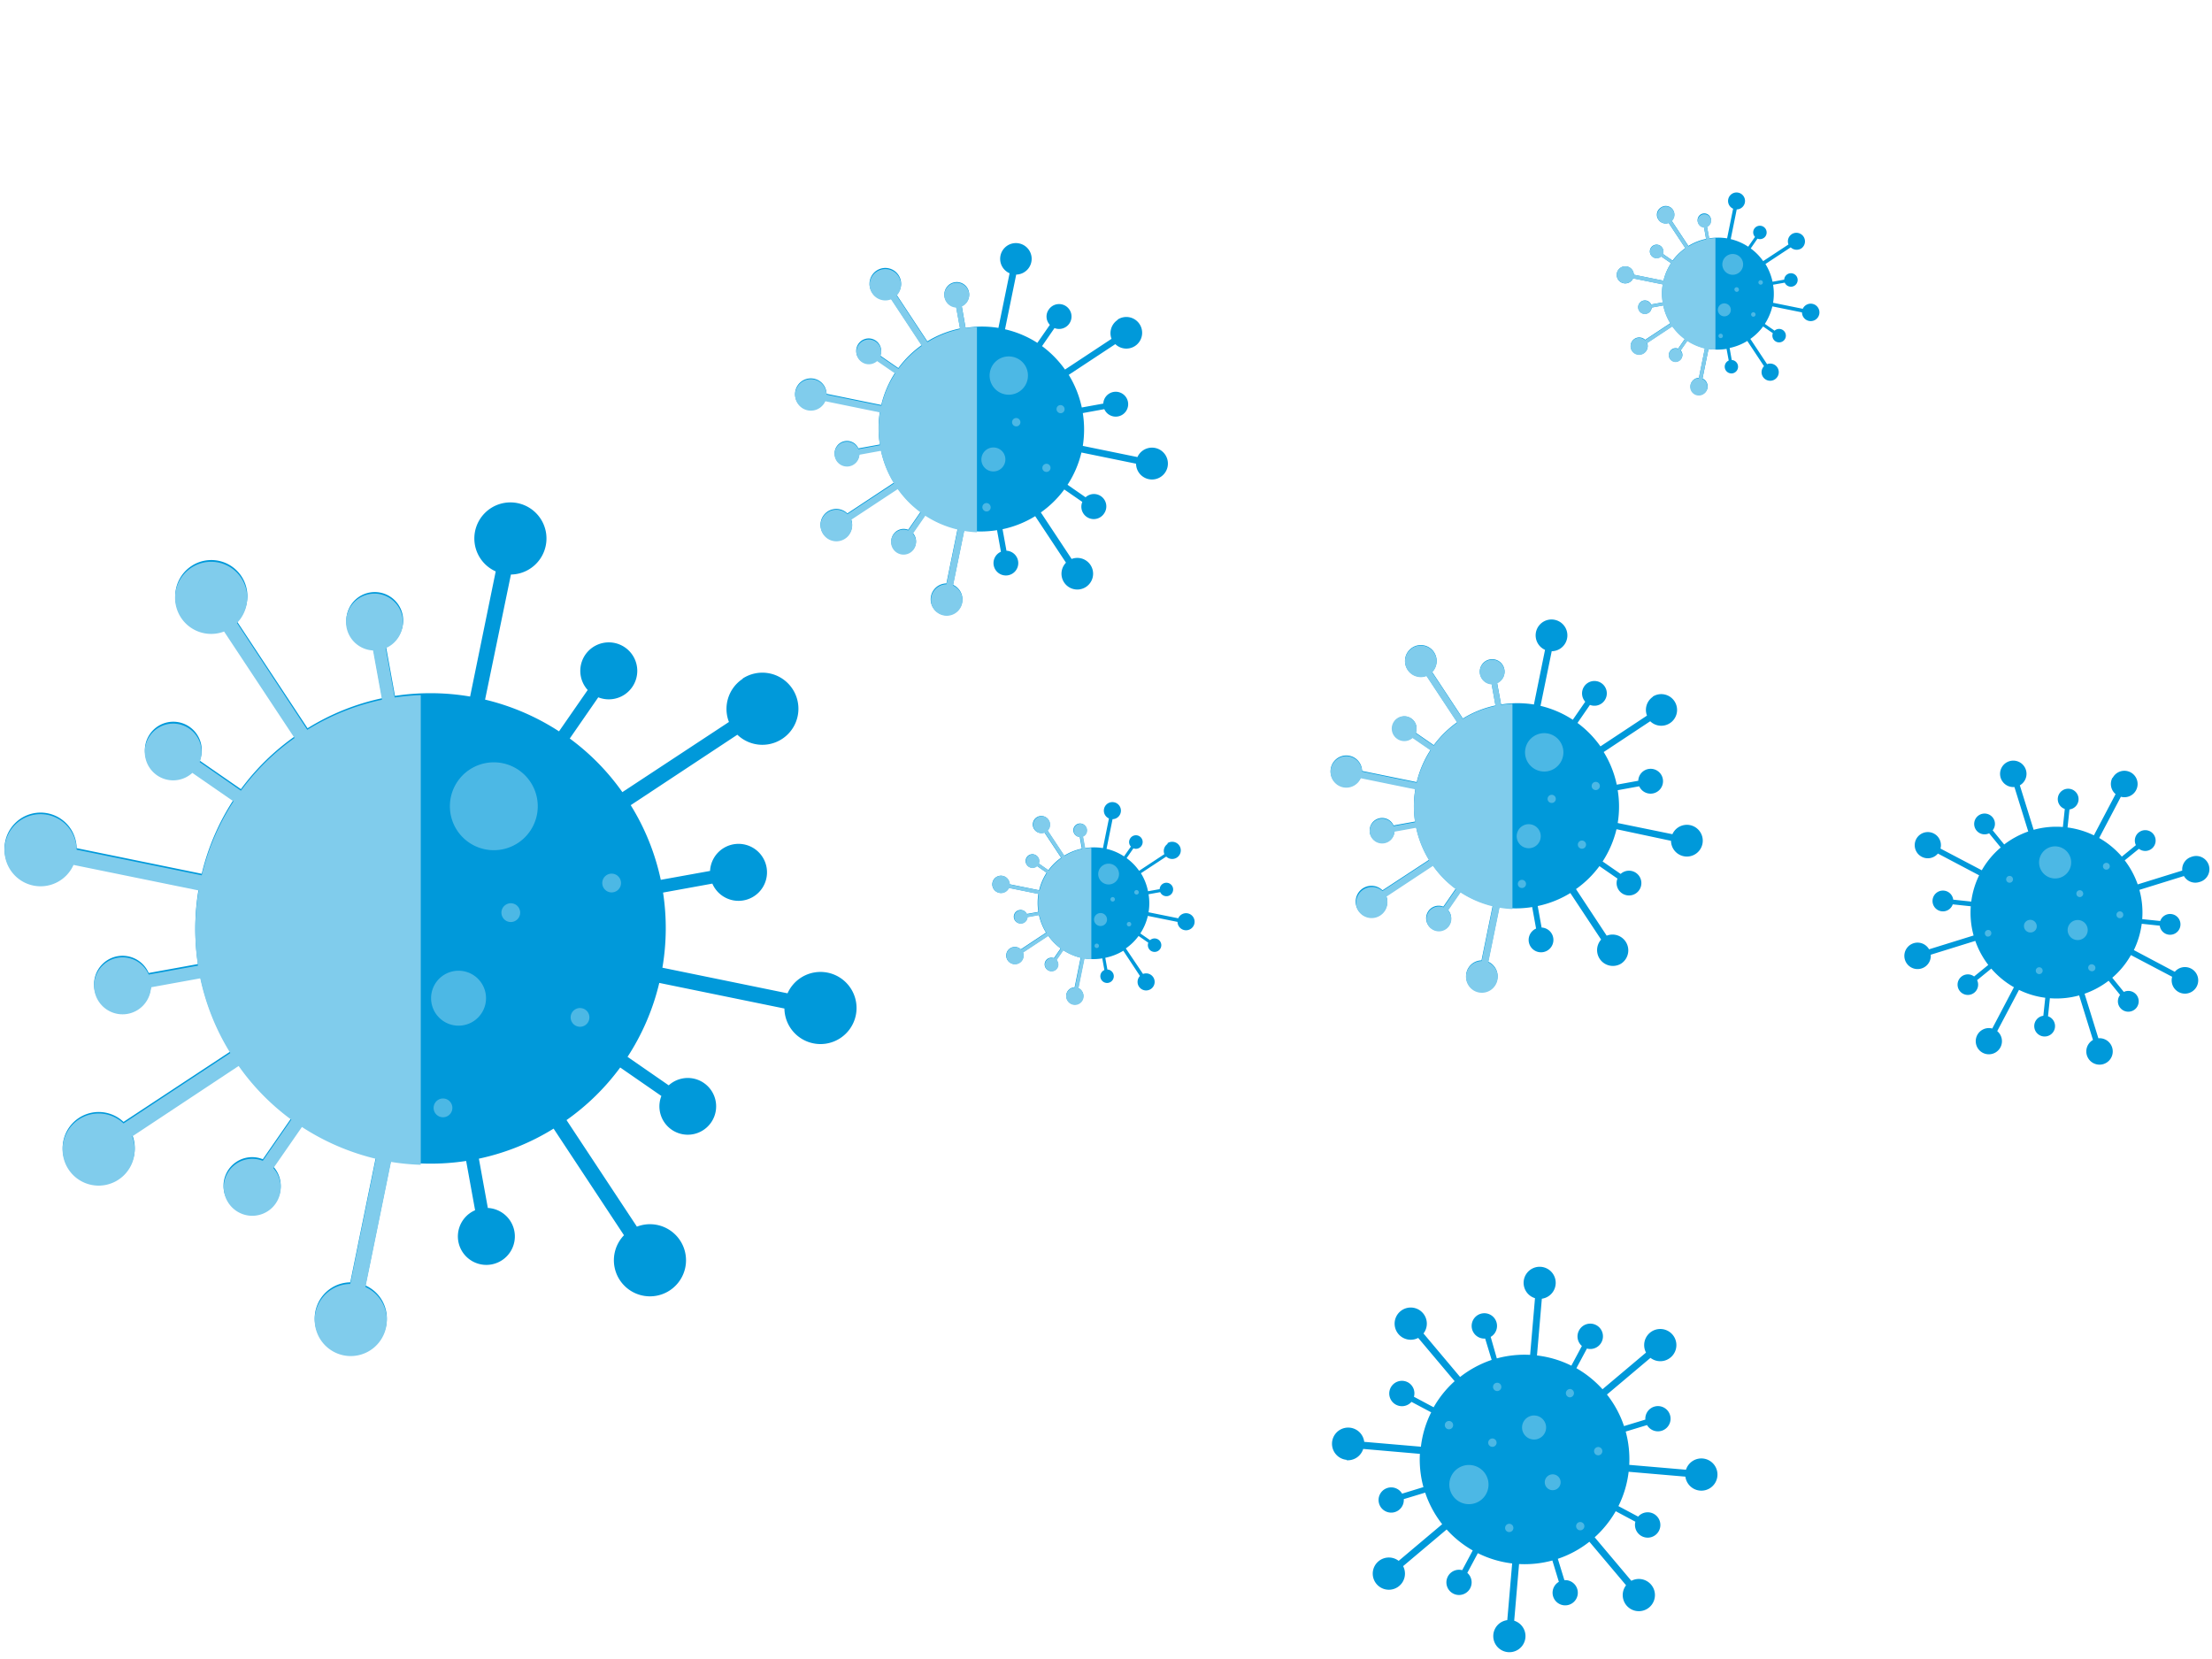<svg width="440" height="330" xmlns="http://www.w3.org/2000/svg"><g fill="none" fill-rule="evenodd"><path d="M267.826 290.462a3.216 3.216 0 003.336-2.248l11.275.98c-.119 2.228.12 4.46.705 6.613l-4.244 1.303a2.51 2.51 0 10.335 1.088l4.256-1.291a20.984 20.984 0 003.384 6.277l-8.657 7.293a3.204 3.204 0 10.885 1.052l8.657-7.293a21.127 21.127 0 005.189 4.173l-2.093 3.921a2.51 2.51 0 101.017.538l2.092-3.921a20.768 20.768 0 006.827 2.044l-.968 11.275a3.204 3.204 0 101.375.12l.968-11.275c2.232.119 4.468-.12 6.624-.706l1.291 4.245a2.51 2.51 0 101.1-.335l-1.303-4.244a20.733 20.733 0 006.277-3.396l7.294 8.657a3.204 3.204 0 101.052-.885l-7.293-8.657a21.223 21.223 0 004.184-5.189l3.91 2.092a2.535 2.535 0 001.256 2.87 2.523 2.523 0 10-.706-3.886l-3.922-2.092a20.673 20.673 0 002.033-6.827l11.287.968a3.204 3.204 0 10.12-1.375l-11.287-.968a21.043 21.043 0 00-.706-6.624l4.245-1.292a2.51 2.51 0 10-.335-1.088l-4.245 1.292a20.733 20.733 0 00-3.395-6.278l8.656-7.293a3.204 3.204 0 10-.885-1.052l-8.656 7.293a21.008 21.008 0 00-5.19-4.184l2.093-3.91a2.523 2.523 0 10-1.578-3.587 2.499 2.499 0 00.574 3.073l-2.093 3.921a20.733 20.733 0 00-6.839-2.032l.969-11.287a3.192 3.192 0 10-1.363-.108l-.969 11.275a20.972 20.972 0 00-6.624.706l-1.22-4.28a2.523 2.523 0 10-1.1.334l1.292 4.245a21.008 21.008 0 00-6.277 3.395l-7.282-8.656a3.204 3.204 0 10-1.052.884l7.246 8.61a20.685 20.685 0 00-4.173 5.188l-3.922-2.092a2.499 2.499 0 00-1.195-2.87 2.523 2.523 0 10.705 3.886l3.922 2.08a20.47 20.47 0 00-2.045 6.84l-11.275-.969a3.216 3.216 0 10-3.455 3.587l-.084.072z" fill="#0099DA"/><path d="M288.308 294.982a3.898 3.898 0 113.587 4.208 3.886 3.886 0 01-3.587-4.208zM302.775 283.695a2.391 2.391 0 114.755.513 2.391 2.391 0 01-4.755-.513zM307.283 294.707a1.578 1.578 0 113.144.275 1.578 1.578 0 01-3.144-.275zM317.087 288.597a.825.825 0 111.643.149.825.825 0 01-1.643-.15zM299.391 303.853a.825.825 0 11.754.897.813.813 0 01-.754-.897zM313.512 303.518a.825.825 0 111.64.173.825.825 0 01-1.64-.173zM311.48 277.047a.849.849 0 01.908-.754.837.837 0 01-.143 1.662.849.849 0 01-.766-.908zM296.988 275.803a.828.828 0 111.65.144.828.828 0 01-1.65-.144zM287.399 283.408a.828.828 0 111.65.143.828.828 0 01-1.65-.143zM296.032 286.899a.837.837 0 01.896-.765c.46.044.8.448.765.908a.837.837 0 01-1.472.462.825.825 0 01-.19-.605z" fill="#4CB8E5"/><path d="M420.188 154.72a2.63 2.63 0 00.634 3.24l-4.317 8.202a17.122 17.122 0 00-5.237-1.566l.383-3.587a2.068 2.068 0 10-.933-.096l-.382 3.587c-1.955-.15-3.921.04-5.811.562l-2.75-8.848a2.63 2.63 0 10-1.076.335l2.75 8.848a17.301 17.301 0 00-4.783 2.582l-2.295-2.821a2.033 2.033 0 000-2.56 2.068 2.068 0 10-.706 3.157l2.308 2.822a16.883 16.883 0 00-3.766 4.532l-8.215-4.317a2.607 2.607 0 10-.514.993l8.202 4.328a16.632 16.632 0 00-1.566 5.225l-3.587-.383a2.068 2.068 0 10-.095.933l3.586.383c-.15 1.955.04 3.92.562 5.81l-8.86 2.75a2.63 2.63 0 10.335 1.077l8.86-2.75a17.301 17.301 0 002.583 4.782l-2.822 2.296a2.045 2.045 0 10.598.73l2.822-2.296a17.074 17.074 0 004.507 3.706l-4.316 8.214a2.607 2.607 0 10.992.514l4.329-8.202a16.632 16.632 0 005.225 1.566l-.383 3.587a2.068 2.068 0 10.933.096l.37-3.587c1.96.15 3.93-.04 5.823-.562l2.75 8.86a2.63 2.63 0 101.076-.335l-2.75-8.86a17.158 17.158 0 004.783-2.582l2.283 2.822a2.068 2.068 0 10.742-.598l-2.296-2.822a16.883 16.883 0 003.707-4.508l8.202 4.317a2.642 2.642 0 10.526-.993l-8.142-4.316c.799-1.65 1.328-3.419 1.566-5.237l3.587.383a2.068 2.068 0 10.095-.933l-3.587-.37c.15-1.96-.04-3.93-.561-5.823l8.86-2.75a2.607 2.607 0 003.06 1.195 2.63 2.63 0 10-1.566-5.01 2.607 2.607 0 00-1.83 2.726l-8.86 2.75a17.23 17.23 0 00-2.582-4.782l2.822-2.296a2.068 2.068 0 10-.598-.73l-2.798 2.285a17.074 17.074 0 00-4.507-3.707l4.316-8.202a2.63 2.63 0 10-1.626-3.766h-.06z" fill="#0099DA"/><path d="M410.276 168.72a3.192 3.192 0 11-4.304 1.34 3.18 3.18 0 014.304-1.34zM414.198 183.224a1.997 1.997 0 11-1.868 3.53 1.997 1.997 0 011.868-3.53zM404.453 183.116a1.291 1.291 0 01.538 1.746 1.291 1.291 0 01-2.283-1.196 1.291 1.291 0 011.745-.55zM405.948 192.478a.67.67 0 01.287.92.682.682 0 11-.287-.92zM400.053 174.304a.682.682 0 11-.92.287.693.693 0 01.92-.287zM395.82 185.065a.682.682 0 01-.633 1.196.693.693 0 01-.287-.933.682.682 0 01.92-.263zM416.446 191.916c.328.18.455.587.287.921a.693.693 0 01-.921.287.682.682 0 11.634-1.196v-.012zM421.993 181.359a.682.682 0 11-.92.287.693.693 0 01.92-.287zM419.303 171.71a.67.67 0 01.287.92.693.693 0 01-.92.287.693.693 0 01-.287-.92.682.682 0 01.92-.287zM413.923 177.114a.682.682 0 11-.49 1.272.682.682 0 01.49-1.272z" fill="#4CB8E5"/><path d="M147.747 135.015a7.174 7.174 0 00-2.75 8.597l-21.2 13.953a46.44 46.44 0 00-10.461-10.665l5.667-8.19a5.667 5.667 0 10-2.104-1.459l-5.703 8.226a46.99 46.99 0 00-14.707-6.313l5.141-24.881a7.174 7.174 0 10-3.025-.622l-5.093 24.893a46.762 46.762 0 00-14.946-.131l-1.781-9.805a5.655 5.655 0 10-2.523.455l1.781 9.804a46.535 46.535 0 00-14.861 5.978L47.145 123.61a7.174 7.174 0 10-2.571 1.674l14.013 21.222a46.63 46.63 0 00-10.665 10.462l-8.19-5.667a5.655 5.655 0 10-1.471 2.116l8.19 5.668a46.798 46.798 0 00-6.325 14.718l-24.881-5.093a7.174 7.174 0 10-.622 3.025l24.893 5.081a46.762 46.762 0 00-.131 14.946l-9.805 1.781a5.667 5.667 0 10.455 2.535l9.804-1.781a46.63 46.63 0 005.978 14.862l-21.246 14a7.174 7.174 0 101.733 2.56l21.163-13.99a46.535 46.535 0 0010.474 10.677l-5.667 8.179a5.691 5.691 0 102.104 1.47l5.68-8.19a46.99 46.99 0 0014.706 6.313l-5.093 24.894a7.174 7.174 0 103.025.621l5.081-24.893c4.943.845 9.99.89 14.946.131l1.781 9.805a5.667 5.667 0 102.535-.455l-1.781-9.804a46.63 46.63 0 0014.862-5.978l14 21.21a7.174 7.174 0 102.571-1.71l-14-21.198a46.499 46.499 0 0010.676-10.462l8.19 5.667a5.643 5.643 0 101.46-2.116l-8.19-5.667a46.702 46.702 0 006.312-14.707l24.894 5.094a7.174 7.174 0 10.621-3.025l-24.893-5.094c.845-4.942.89-9.989.131-14.945l9.805-1.782a5.667 5.667 0 10-.455-2.523l-9.804 1.77a46.499 46.499 0 00-5.978-14.85l21.21-14.013a7.174 7.174 0 101.04-11.168l.037.036z" fill="#0099DA"/><path d="M105.504 155.533a8.74 8.74 0 11-14.586 9.633 8.74 8.74 0 0114.586-9.633zM95.76 195.527a5.464 5.464 0 11-9.13 6.005 5.464 5.464 0 019.13-6.005zM72.504 182.41a3.587 3.587 0 11-5.934 4.032 3.587 3.587 0 015.934-4.031zM63.752 206.838a1.865 1.865 0 11-2.582-.526 1.853 1.853 0 012.582.526zM73.64 155.341a1.853 1.853 0 01-.526 2.583 1.865 1.865 0 11-.647-3.386c.482.101.904.39 1.173.803zM49.26 175.584a1.865 1.865 0 11-2.582-.526 1.853 1.853 0 012.583.526zM89.674 219.345a1.865 1.865 0 11-2.583-.527 1.853 1.853 0 012.583.527zM116.935 201.35a1.865 1.865 0 11-2.595-.526 1.877 1.877 0 012.595.526zM123.224 174.627a1.865 1.865 0 11-2.583-.538 1.853 1.853 0 012.583.538zM103.16 180.51a1.865 1.865 0 11-2.582-.526 1.853 1.853 0 012.583.526z" fill="#4CB8E5"/><path d="M83.696 231.696v-93.429c-1.737.061-3.47.217-5.19.467l-1.781-9.805a5.655 5.655 0 10-2.523.455l1.782 9.804a46.535 46.535 0 00-14.862 5.978L47.145 123.92a7.174 7.174 0 10-2.571 1.697l14.013 21.187a46.487 46.487 0 00-10.665 10.474l-8.202-5.691a5.643 5.643 0 10-1.46 2.152l8.191 5.668a46.738 46.738 0 00-6.325 14.706l-24.881-5.093a7.174 7.174 0 10-.622 3.025l24.893 5.081a46.834 46.834 0 00-.131 14.958l-9.805 1.77a5.667 5.667 0 10.455 2.534l9.804-1.781a46.535 46.535 0 005.978 14.861L24.571 223.47a7.174 7.174 0 101.733 2.582l21.163-14.013a46.296 46.296 0 0010.474 10.677l-5.667 8.19a5.667 5.667 0 102.104 1.46l5.68-8.191a46.99 46.99 0 0014.706 6.325l-5.093 24.893a7.174 7.174 0 103.025.622l5.081-24.893c1.958.32 3.935.512 5.919.574z" fill="#80CCEC" style="mix-blend-mode:multiply"/><path d="M222.296 63.647A3.157 3.157 0 00221.1 67.4l-9.254 6.11a20.649 20.649 0 00-4.568-4.663l2.475-3.587a2.475 2.475 0 10-1.124-3.707 2.391 2.391 0 00.204 3.061l-2.487 3.587a20.23 20.23 0 00-6.433-2.702l2.224-10.88a3.133 3.133 0 10-1.315-.263l-2.224 10.868a20.326 20.326 0 00-6.528 0l-.766-4.376a2.475 2.475 0 10-1.112.203l.778 4.28a20.505 20.505 0 00-6.505 2.56l-6.11-9.255a3.145 3.145 0 10-1.123.741l6.11 9.267a20.099 20.099 0 00-4.652 4.567l-3.587-2.475a2.487 2.487 0 10-.645.92l3.587 2.476a20.458 20.458 0 00-2.75 6.42l-10.88-2.224a3.133 3.133 0 10-.264 1.328l10.869 2.223a20.613 20.613 0 000 6.529l-4.28.777a2.463 2.463 0 10.202 1.1l4.28-.777A20.147 20.147 0 00177.818 96l-9.266 6.122a3.145 3.145 0 10.741 1.124l9.267-6.122a20.159 20.159 0 004.567 4.663l-2.475 3.587a2.463 2.463 0 10.92.634l2.476-3.587a20.434 20.434 0 006.432 2.762l-2.224 10.868a3.157 3.157 0 101.316.275l2.224-10.868c2.162.346 4.366.346 6.528 0l.777 4.292a2.463 2.463 0 101.1-.203l-.777-4.28a20.422 20.422 0 006.492-2.595l6.122 9.254a3.145 3.145 0 101.124-.741l-6.122-9.254a20.398 20.398 0 004.663-4.568l3.587 2.475a2.463 2.463 0 004.328 2.308 2.463 2.463 0 00-3.682-3.229l-3.587-2.486a20.254 20.254 0 002.762-6.421l10.868 2.224a3.168 3.168 0 10.275-1.315l-10.868-2.224c.34-2.163.34-4.366 0-6.529l4.28-.777a2.475 2.475 0 10-.203-1.112l-4.28.777a20.53 20.53 0 00-2.595-6.492l9.266-6.11a3.145 3.145 0 10.455-4.878l-.012.072z" fill="#0099DA"/><path d="M203.847 72.602a3.814 3.814 0 11-5.297-1.076 3.838 3.838 0 015.297 1.076zM199.59 90.07a2.391 2.391 0 11-3.993 2.632 2.391 2.391 0 013.993-2.631zM189.427 84.343a1.542 1.542 0 11-2.57 1.707 1.542 1.542 0 012.57-1.707zM185.601 95.009a.813.813 0 11-1.346.912.813.813 0 011.346-.912zM189.93 72.518a.813.813 0 11-1.125-.227.801.801 0 011.124.227zM179.276 81.366a.813.813 0 01-.227 1.124.825.825 0 01-1.136-.227.813.813 0 01.24-1.124.801.801 0 011.123.227zM196.924 100.473a.814.814 0 11-1.351.909.825.825 0 01.227-1.196.801.801 0 011.124.287zM208.833 92.617a.813.813 0 01-.228 1.124.825.825 0 01-1.135-.227.813.813 0 01.239-1.124.801.801 0 011.124.227zM211.63 80.948a.813.813 0 01-.227 1.124.816.816 0 01-.896-1.363.813.813 0 011.123.239zM202.818 83.507a.825.825 0 11-1.359.935.825.825 0 011.36-.935z" fill="#4CB8E5"/><path d="M194.33 105.877V65.07c-.757.022-1.511.086-2.26.19l-.766-4.28a2.475 2.475 0 10-1.112.204l.778 4.28a20.53 20.53 0 00-6.493 2.595l-6.11-9.267a3.12 3.12 0 10-1.124.754l6.11 9.254a20.326 20.326 0 00-4.65 4.567l-3.588-2.475a2.463 2.463 0 10-.645.933l3.587 2.475a20.23 20.23 0 00-2.75 6.42l-10.88-2.223a3.133 3.133 0 10-.264 1.315l10.869 2.224a20.613 20.613 0 000 6.528l-4.28.777a2.475 2.475 0 10.202 1.112l4.28-.777a20.254 20.254 0 002.595 6.492l-9.266 6.11a3.145 3.145 0 10.741 1.124l9.267-6.11a20.099 20.099 0 004.567 4.651l-2.475 3.587a2.487 2.487 0 10.92.646l2.476-3.587a20.41 20.41 0 006.432 2.75l-2.224 10.88a3.133 3.133 0 101.316.264l2.224-10.869a20.96 20.96 0 002.522.263z" fill="#80CCEC" style="mix-blend-mode:multiply"/><path d="M328.804 138.59a3.145 3.145 0 00-1.195 3.755l-9.255 6.121a20.398 20.398 0 00-4.567-4.663l2.475-3.587a2.463 2.463 0 10-1.124-3.706 2.475 2.475 0 00.191 3.073l-2.475 3.587a20.254 20.254 0 00-6.42-2.762l2.224-10.869a3.157 3.157 0 10-1.328-.275l-2.212 10.869a20.613 20.613 0 00-6.528 0l-.789-4.293a2.463 2.463 0 10-1.1.203l.777 4.28a20.53 20.53 0 00-6.492 2.595l-6.11-9.266a3.145 3.145 0 10-1.124.741l6.11 9.255a20.649 20.649 0 00-4.663 4.567l-3.587-2.475a2.391 2.391 0 10-.634.933l3.587 2.475a20.53 20.53 0 00-2.762 6.42l-10.868-2.223a3.133 3.133 0 10-.263 1.315l10.868 2.224a20.326 20.326 0 00-.06 6.528l-4.28.777a2.487 2.487 0 00-2.714-1.447 2.475 2.475 0 102.905 2.56l4.293-.778a20.505 20.505 0 002.582 6.492L275 177.09a3.145 3.145 0 10.741 1.124l9.267-6.11a19.872 19.872 0 004.567 4.651l-2.475 3.587a2.487 2.487 0 10.92.646l2.476-3.587a20.458 20.458 0 006.42 2.75l-2.224 10.88a3.133 3.133 0 101.328.264l2.223-10.869c2.162.353 4.367.353 6.529 0l.777 4.28a2.463 2.463 0 101.1-.203l-.777-4.28a20.386 20.386 0 006.492-2.583l6.122 9.255a3.145 3.145 0 003.981 4.782 3.145 3.145 0 00-2.87-5.56l-6.109-9.266a20.398 20.398 0 004.663-4.567l3.587 2.475a2.463 2.463 0 10.634-.921l-3.587-2.475a20.493 20.493 0 002.762-6.42l10.844 2.307a3.157 3.157 0 10.275-1.315l-10.88-2.224a20.326 20.326 0 000-6.528l4.28-.778a2.475 2.475 0 004.7-1.422 2.463 2.463 0 00-4.891.322l-4.28.778A20.422 20.422 0 00319 149.59l9.254-6.122a3.145 3.145 0 10.467-4.878h.083z" fill="#0099DA"/><path d="M310.355 147.558a3.814 3.814 0 11-5.284-1.088 3.802 3.802 0 015.284 1.088zM306.087 165.026a2.391 2.391 0 11-4.001 2.62 2.391 2.391 0 014.001-2.62zM295.948 159.299a1.542 1.542 0 11-2.581 1.69 1.542 1.542 0 012.58-1.69zM292.122 169.964a.813.813 0 01-.227 1.124.825.825 0 01-1.136-.227.813.813 0 01.239-1.124.801.801 0 011.124.227zM296.45 147.474a.816.816 0 11-1.363.897.816.816 0 011.363-.897zM285.76 156.37a.813.813 0 01-.238 1.195.816.816 0 11-.897-1.363.825.825 0 011.136.168zM303.445 175.428a.813.813 0 11-1.418.796.813.813 0 011.418-.796zM315.353 167.56a.816.816 0 11-1.136-.226.825.825 0 011.136.227zM318.103 155.891a.816.816 0 11-1.136-.227.825.825 0 011.136.227zM309.34 158.462a.813.813 0 01-.228 1.124.825.825 0 01-1.136-.227.813.813 0 01.227-1.124.825.825 0 011.136.227z" fill="#4CB8E5"/><path d="M300.85 180.82v-40.807c-.756.026-1.51.094-2.26.203l-.789-4.28a2.463 2.463 0 10-1.1.203l.777 4.28a20.505 20.505 0 00-6.492 2.583l-6.11-9.254a3.145 3.145 0 10-1.124.741l6.11 9.266a20.398 20.398 0 00-4.663 4.568l-3.587-2.475a2.475 2.475 0 10-3.695 1.124c.938.654 2.2.585 3.061-.168l3.587 2.475a20.768 20.768 0 00-2.762 6.421l-10.868-2.224a3.133 3.133 0 10-.263 1.327l10.868 2.224a20.326 20.326 0 00-.06 6.528l-4.28.778a2.475 2.475 0 10-1.83 3.407 2.451 2.451 0 002.021-2.307l4.293-.778a20.386 20.386 0 002.582 6.493L275 177.234a3.145 3.145 0 00-4.783 3.981 3.145 3.145 0 005.56-2.857l9.266-6.122a19.92 19.92 0 004.568 4.663l-2.475 3.587a2.475 2.475 0 101.124 3.706 2.499 2.499 0 00-.203-3.072l2.475-3.587a20.493 20.493 0 006.42 2.762l-2.224 10.868a3.157 3.157 0 101.327.275l2.224-10.88a18.7 18.7 0 002.571.263z" fill="#80CCEC" style="mix-blend-mode:multiply"/><path d="M232.255 167.86a1.71 1.71 0 00-.645 2.044l-5.022 3.312a10.833 10.833 0 00-2.487-2.523l1.351-1.948a1.327 1.327 0 001.59-.479 1.34 1.34 0 10-2.2-1.53 1.315 1.315 0 00.108 1.662l-1.363 1.949a10.76 10.76 0 00-3.48-1.495l1.196-5.906a1.698 1.698 0 10-.717-.144l-1.196 5.895a11.335 11.335 0 00-3.587 0l-.43-2.332a1.34 1.34 0 00-.765-2.547 1.351 1.351 0 00-1.088 1.567 1.34 1.34 0 001.255 1.088l.418 2.331c-1.243.26-2.432.734-3.515 1.4l-3.324-5.022a1.698 1.698 0 10-.61.406l3.324 5.022a10.892 10.892 0 00-2.534 2.487l-1.937-1.351a1.34 1.34 0 10-.347.502l1.937 1.339a11.418 11.418 0 00-1.495 3.491l-5.894-1.195a1.71 1.71 0 10-2.057 1.697 1.698 1.698 0 001.901-.98l5.907 1.196a10.976 10.976 0 000 3.587l-2.32.418a1.34 1.34 0 00-1.47-.777 1.34 1.34 0 101.578 1.387l2.32-.43c.262 1.248.74 2.441 1.41 3.527l-5.021 3.324a1.71 1.71 0 00-2.619 2.164 1.722 1.722 0 002.391.478 1.698 1.698 0 00.646-2.033l5.034-3.324c.684.973 1.52 1.828 2.475 2.535l-1.34 1.937a1.34 1.34 0 00-1.601.478 1.34 1.34 0 102.104-.131l1.339-1.949a11.227 11.227 0 003.48 1.506l-1.196 5.895a1.698 1.698 0 10.717.144l1.196-5.895c1.187.195 2.399.195 3.587 0l.418 2.32a1.34 1.34 0 00.777 2.546 1.34 1.34 0 001.076-1.554 1.351 1.351 0 00-1.255-1.1l-.418-2.332a11.108 11.108 0 003.586-1.399l3.312 5.022a1.698 1.698 0 10.61-.406l-3.42-5.082a10.857 10.857 0 002.535-2.475l1.937 1.34a1.363 1.363 0 00.49 1.601 1.34 1.34 0 10-.143-2.104l-1.937-1.339a10.868 10.868 0 001.495-3.491l5.906 1.195a1.698 1.698 0 10.144-.717l-5.907-1.196c.197-1.187.197-2.4 0-3.587l2.32-.418a1.34 1.34 0 10-.108-.598l-2.32.419a10.857 10.857 0 00-1.41-3.587l5.033-3.312a1.71 1.71 0 10.24-2.655l.035.132z" fill="#0099DA"/><path d="M222.248 172.726a2.068 2.068 0 11-3.454 2.277 2.068 2.068 0 013.454-2.277zM220 182.208a1.291 1.291 0 11-2.17 1.401 1.291 1.291 0 012.17-1.401zM214.428 179.087a.837.837 0 11-1.399.92.825.825 0 01.24-1.195.849.849 0 011.16.275zM212.348 184.886a.442.442 0 11-.61-.12.43.43 0 01.61.12zM214.691 172.678a.442.442 0 11-.61-.12.43.43 0 01.61.12zM208.916 177.485a.43.43 0 01-.131.61.442.442 0 11-.478-.742.43.43 0 01.61.132zM218.493 187.851a.442.442 0 11-.671.576.442.442 0 01.671-.576zM224.95 183.583a.442.442 0 11-.61-.12.43.43 0 01.61.12zM226.445 177.246a.442.442 0 01-.12.621.454.454 0 01-.622-.131.444.444 0 01.742-.49zM221.698 178.645a.442.442 0 11-.739.487.442.442 0 01.739-.487z" fill="#4CB8E5"/><path d="M217.083 190.78v-22.143c-.4.013-.8.049-1.196.108l-.43-2.32a1.34 1.34 0 10-1.854-.992c.119.61.635 1.062 1.256 1.1l.418 2.32a10.76 10.76 0 00-3.515 1.41l-3.324-5.034a1.698 1.698 0 10-.61.407l3.324 5.022a10.892 10.892 0 00-2.535 2.487l-1.937-1.352a1.34 1.34 0 00-.478-1.59 1.351 1.351 0 00-1.877.335 1.34 1.34 0 002.009 1.758l1.937 1.35a11.359 11.359 0 00-1.495 3.48l-5.894-1.196a1.734 1.734 0 10-.156.718l5.907 1.195a10.988 10.988 0 000 3.587l-2.32.43a1.34 1.34 0 10-.992 1.854 1.363 1.363 0 001.1-1.255l2.32-.419a11.072 11.072 0 001.41 3.515l-5.022 3.324a1.722 1.722 0 10.395.61l5.034-3.324c.68.975 1.516 1.831 2.475 2.535l-1.34 1.937a1.34 1.34 0 10.503.347l1.339-1.937a11.478 11.478 0 003.48 1.494l-1.197 5.895a1.734 1.734 0 10.718.155l1.196-5.906c.448.059.899.09 1.35.095z" fill="#80CCEC" style="mix-blend-mode:multiply"/><path d="M356.4 46.585a1.71 1.71 0 00-.646 2.044l-5.033 3.312a10.76 10.76 0 00-2.475-2.523l1.339-1.948a1.34 1.34 0 001.602-.479 1.345 1.345 0 00-2.212-1.53 1.327 1.327 0 00.12 1.662l-1.352 1.949a10.916 10.916 0 00-3.479-1.507l1.196-5.906a1.686 1.686 0 10-.718-.144l-1.195 5.895a11.407 11.407 0 00-3.587 0l-.419-2.392a1.34 1.34 0 10-.598.108l.419 2.391a10.928 10.928 0 00-3.515 1.4l-3.324-5.022a1.698 1.698 0 00-2.164-2.607 1.686 1.686 0 00-.479 2.391 1.71 1.71 0 002.033.658l3.324 5.022a10.857 10.857 0 00-2.535 2.475l-1.937-1.34a1.34 1.34 0 10-2.008.61c.512.35 1.198.306 1.661-.107l1.973 1.35a10.868 10.868 0 00-1.494 3.492l-5.907-1.196a1.698 1.698 0 10-.143.718l5.906 1.196a10.976 10.976 0 000 3.586l-2.32.419a1.34 1.34 0 10.108.61l2.32-.43a10.76 10.76 0 001.41 3.526l-5.033 3.324a1.698 1.698 0 10.407.61l5.021-3.324c.689.97 1.528 1.821 2.487 2.523l-1.35 1.949a1.327 1.327 0 00-1.591.478 1.34 1.34 0 102.2 1.53 1.315 1.315 0 00-.108-1.661l1.351-1.95a11.108 11.108 0 003.48 1.507l-1.196 5.895a1.698 1.698 0 10.718.143l1.195-5.894c1.188.19 2.4.19 3.587 0l.43 2.32a1.34 1.34 0 00.766 2.546 1.34 1.34 0 00-.168-2.654l-.418-2.392a11.036 11.036 0 003.515-1.398l3.324 5.021a1.698 1.698 0 00-.203 2.129 1.71 1.71 0 10.813-2.535l-3.324-5.022a11.084 11.084 0 002.535-2.475l1.937 1.34a1.34 1.34 0 10.346-.503l-1.937-1.34a11.418 11.418 0 001.495-3.49l5.895 1.195a1.734 1.734 0 10.155-.717l-5.907-1.196c.197-1.187.197-2.4 0-3.587l2.32-.418a1.34 1.34 0 10-.108-.598l-2.32.418a11.132 11.132 0 00-1.41-3.527l5.022-3.312c.58.556 1.47.635 2.14.192a1.71 1.71 0 00-1.89-2.846l-.047.036z" fill="#0099DA"/><path d="M346.392 51.451a2.068 2.068 0 11-3.454 2.277 2.068 2.068 0 013.454-2.277zM344.085 60.933a1.291 1.291 0 11-1.806-.371c.601-.396 1.41-.23 1.806.37zM338.573 57.824a.837.837 0 11-1.4.92.825.825 0 01.228-1.195.849.849 0 011.172.275zM336.492 63.61a.442.442 0 01-.12.61.444.444 0 11-.49-.74.442.442 0 01.61.13zM338.836 51.403a.442.442 0 11-.73.49.442.442 0 11.73-.49zM333.06 56.198a.454.454 0 01-.13.622.442.442 0 11.13-.622zM342.638 66.576a.442.442 0 01-.12.61.444.444 0 11-.49-.741.442.442 0 01.61.131zM349.13 62.308a.442.442 0 11-.61-.12.43.43 0 01.61.12zM350.59 55.935a.444.444 0 11-.742.49.444.444 0 01.741-.49zM345.83 57.37a.43.43 0 01-.12.61.442.442 0 01-.609-.12.442.442 0 11.73-.49z" fill="#4CB8E5"/><path d="M341.227 69.505V47.362c-.4.014-.8.05-1.195.108l-.467-2.296a1.34 1.34 0 00.79-1.459 1.34 1.34 0 10-1.388 1.578l.419 2.32a10.76 10.76 0 00-3.515 1.41l-3.312-5.045a1.698 1.698 0 00-2.164-2.606 1.71 1.71 0 001.554 3.013l3.324 5.022a10.665 10.665 0 00-2.535 2.486l-1.937-1.35a1.34 1.34 0 10-.347.502l1.937 1.303a10.76 10.76 0 00-1.494 3.48l-5.907-1.196a1.686 1.686 0 00-1.363-1.639 1.698 1.698 0 101.196 2.392l5.906 1.195a10.976 10.976 0 000 3.587l-2.32.43a1.34 1.34 0 10-.992 1.854 1.363 1.363 0 001.1-1.255l2.32-.43a10.76 10.76 0 001.41 3.586l-5.033 3.324a1.698 1.698 0 10.407.61l5.021-3.324c.692.97 1.53 1.825 2.487 2.535l-1.35 1.937a1.34 1.34 0 10.609 2.008 1.315 1.315 0 00-.108-1.662l1.352-1.937a11.359 11.359 0 003.479 1.495l-1.196 5.895a1.722 1.722 0 10.718.155l1.195-5.906c.466.036.933.044 1.4.023z" fill="#80CCEC" style="mix-blend-mode:multiply"/></g></svg>